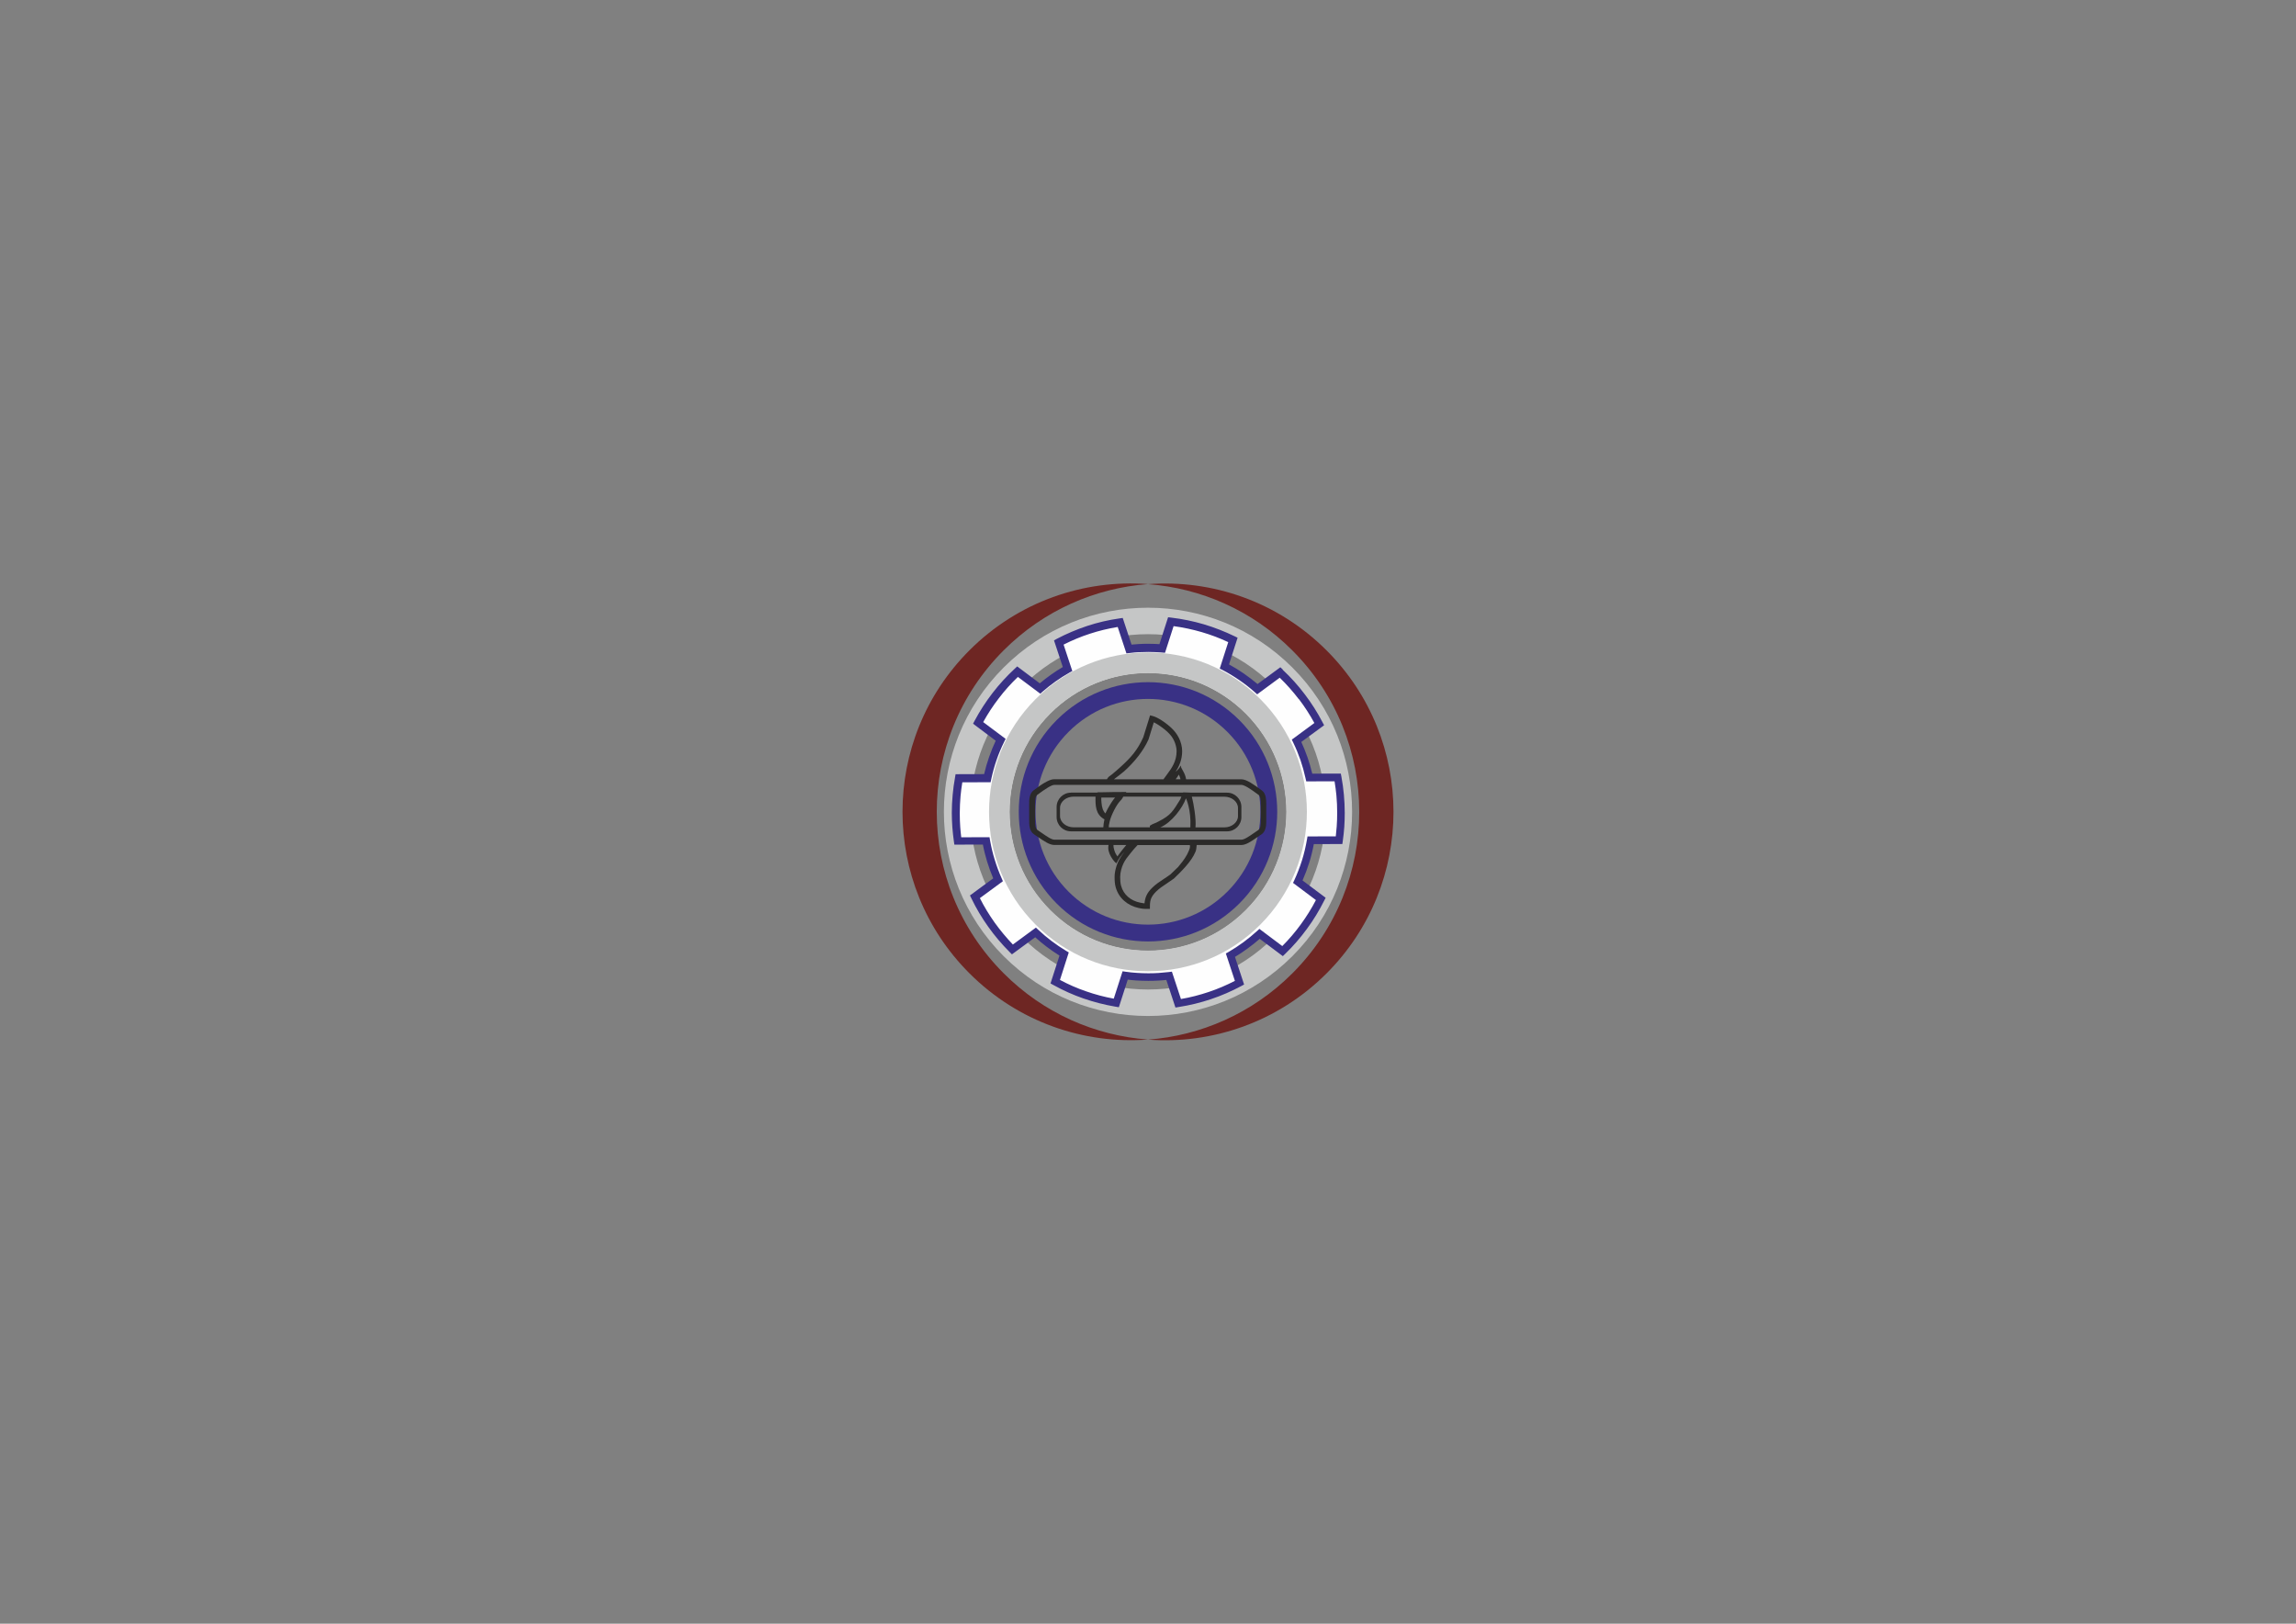 <?xml version="1.0" encoding="UTF-8"?>
<!DOCTYPE svg PUBLIC "-//W3C//DTD SVG 1.1//EN" "http://www.w3.org/Graphics/SVG/1.1/DTD/svg11.dtd">
<!-- Creator: CorelDRAW X6 -->
<svg xmlns="http://www.w3.org/2000/svg" xml:space="preserve" width="297mm" height="210mm" version="1.1" style="shape-rendering:geometricPrecision; text-rendering:geometricPrecision; image-rendering:optimizeQuality; fill-rule:evenodd; clip-rule:evenodd"
viewBox="0 0 29700 21000"
 xmlns:xlink="http://www.w3.org/1999/xlink">
 <rect x="0" y="0" width="29700" height="21000" fill="#808080" stroke="none"/>
 <defs>
  <style type="text/css">
   <![CDATA[
    .fil5 {fill:#2B2A29}
    .fil4 {fill:#FEFEFE}
    .fil0 {fill:#C5C6C6;fill-rule:nonzero}
    .fil2 {fill:#FEFEFE;fill-rule:nonzero}
    .fil3 {fill:#393185;fill-rule:nonzero}
    .fil1 {fill:#6E2623;fill-rule:nonzero}
   ]]>
  </style>
 </defs>
 <g id="Warstwa_x0020_1">
  <g id="_659831552">
   <path class="fil0" d="M12983 8633c-1031,1031 -1031,2703 0,3734 1031,1031 2703,1031 3734,0 1031,-1031 1031,-2703 0,-3734 -1031,-1031 -2703,-1031 -3734,0zm3492 3492l0 0c-897,897 -2353,897 -3250,0 -897,-897 -897,-2353 0,-3250 897,-897 2353,-897 3250,0 897,897 897,2353 0,3250z"/>
   <g>
    <path class="fil1" d="M12983 8411c520,-520 1187,-806 1867,-857 -828,-62 -1677,224 -2310,857 -1154,1154 -1154,3024 0,4177 633,633 1482,919 2310,857 -681,-51 -1347,-336 -1867,-857 -1154,-1154 -1154,-3024 0,-4177z"/>
    <path class="fil1" d="M14850 7555c681,51 1347,336 1867,857 1154,1154 1154,3024 0,4177 -520,520 -1187,806 -1867,857 828,62 1677,-224 2310,-857 1154,-1154 1154,-3024 0,-4177 -633,-633 -1482,-919 -2310,-857z"/>
   </g>
   <path class="fil2" d="M13393 9039c-805,807 -805,2115 0,2922 805,807 2109,807 2913,0 805,-807 805,-2115 0,-2922 -805,-807 -2109,-807 -2913,0zm2725 2733l0 0c-700,702 -1835,702 -2536,0 -700,-702 -700,-1841 0,-2543 700,-702 1835,-702 2536,0 700,702 700,1841 0,2543z"/>
   <path class="fil3" d="M13668 9314c-653,655 -653,1716 0,2371 653,655 1711,655 2364,0 653,-655 653,-1716 0,-2371 -653,-655 -1711,-655 -2364,0zm2210 2217l0 0c-568,570 -1489,570 -2057,0 -568,-570 -568,-1494 0,-2064 568,-570 1489,-570 2057,0 568,570 568,1494 0,2064z"/>
   <path class="fil4" d="M16559 8699c204,191 375,416 505,666l-293 216c73,150 128,309 164,475l368 -1c28,149 42,303 42,460 0,119 -8,237 -25,351l-367 1c-32,188 -89,368 -166,536l297 223c-126,252 -293,480 -494,675l-298 -223c-115,105 -241,198 -377,277l118 355c-243,131 -510,222 -792,267l-118 -355c-88,11 -178,17 -269,17 -102,0 -202,-7 -300,-21l-114 355c-282,-47 -548,-142 -790,-275l115 -358c-133,-80 -258,-173 -370,-279l-300 220c-198,-197 -362,-427 -485,-681l300 -220c-71,-158 -123,-327 -154,-503l-367 1c-17,-118 -26,-238 -26,-361 0,-154 14,-304 41,-450l368 -1c37,-174 95,-341 172,-497l-291 -218c132,-249 305,-473 510,-662l291 218c109,-96 229,-180 356,-252l-114 -344c244,-128 512,-217 795,-259l114 344c82,-10 165,-14 249,-14 61,0 121,3 181,8l111 -346c285,33 555,115 802,236l-110 343c154,81 298,180 427,294l294 -216zm-1705 -82c1045,0 1892,847 1892,1892 0,1045 -847,1892 -1892,1892 -1045,0 -1892,-847 -1892,-1892 0,-1045 847,-1892 1892,-1892z"/>
   <path class="fil3" d="M16593 8663c104,97 200,204 286,318 86,113 163,234 229,361l20 38 -295 216c30,65 57,132 81,201 24,69 44,139 61,209l369 -1 8 41c14,76 25,154 32,233 7,79 11,158 11,236 0,60 -2,120 -6,180 -4,60 -11,119 -19,178l-6 43 -369 1c-15,81 -35,161 -59,238 -25,80 -54,157 -87,232l299 224 -19 37c-64,128 -138,250 -223,365 -84,115 -178,224 -281,323l-31 30 -299 -224c-50,44 -101,85 -155,124 -53,39 -108,76 -165,110l118 357 -37 20c-125,67 -256,124 -393,170 -134,45 -273,79 -416,101l-42 7 -118 -357c-32,4 -65,6 -96,8 -47,3 -93,4 -138,4 -51,0 -102,-2 -154,-5 -37,-3 -74,-6 -111,-11l-115 357 -42 -7c-142,-24 -281,-60 -415,-106 -136,-47 -267,-106 -391,-175l-36 -20 116 -360c-56,-35 -111,-72 -163,-112 -52,-39 -103,-81 -151,-125l-301 221 -30 -30c-101,-101 -194,-210 -277,-327 -83,-116 -156,-239 -218,-368l-18 -37 301 -221c-30,-70 -56,-142 -79,-216 -22,-73 -41,-146 -55,-221l-369 1 -6 -43c-9,-60 -15,-122 -20,-183 -4,-62 -7,-123 -7,-185 0,-76 4,-153 11,-231 7,-77 17,-153 31,-228l7 -41 369 -1c17,-74 39,-148 64,-220 25,-73 54,-143 86,-212l-293 -220 20 -38c67,-126 145,-246 232,-359 87,-113 184,-219 289,-316l30 -28 292 219c46,-39 95,-76 145,-112 49,-35 100,-68 153,-99l-114 -345 37 -20c126,-66 258,-122 394,-167 134,-44 274,-77 417,-97l41 -6 114 345c28,-3 57,-5 87,-7 44,-3 86,-4 128,-4 29,0 60,1 93,2 18,1 36,2 53,3l112 -348 41 5c144,17 284,46 420,86 138,41 271,93 399,155l39 19 -111 345c66,36 129,75 190,117 62,43 122,89 179,137l295 -217 30 28zm207 379c-75,-98 -157,-191 -246,-277l-292 215 -30 -27c-63,-56 -130,-108 -200,-156 -70,-48 -142,-92 -217,-131l-37 -19 110 -342c-110,-52 -225,-95 -344,-130 -117,-34 -238,-60 -363,-77l-111 345 -39 -3c-31,-3 -61,-5 -88,-6 -27,-1 -57,-2 -89,-2 -42,0 -83,1 -122,3 -40,2 -80,6 -121,11l-40 5 -113 -342c-123,20 -243,49 -359,87 -118,38 -232,86 -341,141l113 342 -36 20c-62,35 -122,73 -180,114 -58,41 -114,85 -168,132l-30 27 -290 -217c-89,85 -172,177 -247,276 -75,97 -142,200 -202,308l290 217 -18 37c-38,77 -71,156 -99,237 -28,80 -51,163 -69,248l-8 39 -366 1c-10,59 -17,118 -23,178 -6,72 -10,146 -10,222 0,60 2,120 6,178 3,45 8,89 13,133l366 -1 7 41c15,86 35,169 60,250 25,82 55,163 90,241l16 37 -298 219c56,111 120,216 191,316 72,100 151,195 236,284l298 -219 30 28c55,52 113,101 173,146 61,46 123,88 188,127l34 20 -114 356c109,58 222,108 340,148 115,40 234,72 356,94l114 -354 41 6c48,7 97,12 146,15 48,3 97,5 147,5 45,0 89,-1 132,-4 45,-3 89,-7 131,-12l41 -5 117 354c122,-21 242,-52 358,-91 117,-39 231,-88 340,-144l-117 -354 35 -20c66,-38 129,-80 191,-125 61,-45 121,-94 177,-145l31 -28 296 222c87,-87 167,-181 240,-281 72,-99 138,-204 195,-314l-296 -222 17 -36c38,-83 71,-168 99,-256 27,-87 48,-176 64,-267l7 -42 366 -1c5,-42 9,-85 12,-129 4,-56 6,-114 6,-173 0,-78 -3,-154 -10,-227 -6,-62 -14,-123 -24,-183l-366 1 -9 -39c-18,-82 -40,-161 -66,-237 -27,-77 -58,-153 -94,-227l-18 -37 292 -215c-59,-108 -126,-212 -200,-309zm-1946 -474c536,0 1022,217 1373,569 351,351 569,837 569,1373 0,536 -217,1022 -569,1373 -351,351 -837,569 -1373,569 -536,0 -1022,-217 -1373,-569 -351,-351 -569,-837 -569,-1373 0,-536 217,-1022 569,-1373 351,-351 837,-569 1373,-569zm1302 639c-333,-333 -794,-539 -1302,-539 -509,0 -969,206 -1302,539 -333,333 -539,794 -539,1302 0,509 206,969 539,1302 333,333 794,539 1302,539 509,0 969,-206 1302,-539 333,-333 539,-794 539,-1302 0,-509 -206,-969 -539,-1302z"/>
   <path class="fil0" d="M13396 9042c-803,805 -803,2111 0,2916 803,805 2104,805 2907,0 803,-805 803,-2111 0,-2916 -803,-805 -2104,-805 -2907,0zm2719 2727l0 0c-699,701 -1832,701 -2530,0 -699,-701 -699,-1837 0,-2538 699,-701 1832,-701 2530,0 699,701 699,1837 0,2538z"/>
   <path class="fil5" d="M13639 10078l347 0 333 0 10 -16c10,-15 30,-29 46,-40l8 -6c39,-32 75,-63 109,-94 138,-125 220,-217 297,-387l88 -283 32 8c34,8 78,31 121,59 51,33 101,74 132,105 18,18 34,36 48,55 14,19 27,40 40,65 12,23 23,53 31,85 7,28 11,57 11,86 0,115 -43,203 -85,268 28,-25 52,-52 67,-83l6 28c1,3 6,12 13,24l0 0c15,26 35,61 45,102l0 0 0 1c2,8 4,16 5,24l368 0 347 0c33,0 74,16 120,44 42,25 91,60 145,100 29,21 43,53 50,87 6,31 7,62 7,91l0 205c0,30 0,63 -7,95 -8,36 -23,69 -55,90 -20,13 -38,26 -56,38 -78,54 -145,100 -206,100l-347 0 -229 0c-2,31 -7,73 -18,92 -49,120 -182,251 -278,343l-2 1c-30,22 -58,41 -87,60 -50,33 -100,66 -141,107 -29,29 -49,56 -62,85 -12,29 -17,61 -17,102l0 36 -36 0c-21,0 -37,0 -54,-2 -16,-2 -32,-4 -53,-9 -144,-30 -261,-127 -300,-270 -11,-39 -14,-81 -14,-132 0,-36 6,-75 16,-112 23,-88 62,-150 111,-211 -34,39 -68,73 -103,146 -18,-9 -47,-44 -72,-88 -25,-44 -42,-98 -30,-149l-356 0 -347 0c-60,0 -128,-47 -206,-100 -17,-12 -35,-24 -56,-38 -31,-21 -47,-53 -55,-90 -7,-32 -7,-65 -7,-95l0 -205c0,-29 0,-61 7,-91 7,-35 22,-66 50,-87 54,-41 103,-76 145,-100 47,-27 87,-44 120,-44zm213 173l339 0c10,-6 23,-5 40,-4l9 0c111,-3 219,-4 330,-4l-5 8 739 0 1 -3 93 3 0 1 476 0c101,0 184,83 184,184l0 132c0,101 -83,184 -184,184l-2022 0c-101,0 -184,-83 -184,-184l0 -132c0,-101 83,-184 184,-184zm1356 -173l62 0 -2 -9 0 0c-4,-18 -12,-35 -20,-51 -11,22 -26,42 -40,60zm-632 905l2 -3c0,0 0,0 -1,0l-2 2zm-6 -54l-167 0c-2,32 15,87 30,114 7,13 15,25 22,34 5,-7 9,-14 13,-20 22,-32 71,-92 101,-128zm-310 -479c7,28 28,62 39,70 8,-18 17,-37 27,-55 18,-33 38,-65 51,-86 17,-26 32,-47 47,-64l-8 0c-58,1 -112,1 -170,0 -3,23 5,116 15,135zm271 -147c-8,13 -16,27 -22,35 -6,7 -12,14 -18,20 -26,27 -54,71 -78,118l0 0c-26,51 -48,104 -58,145 -5,19 -10,43 -11,53 0,11 0,19 -1,26l531 0 0 -20c39,-29 72,-31 113,-56 161,-82 184,-131 281,-286l14 -35 -751 0zm-259 398c2,-32 6,-70 13,-96l2 -8c-119,-64 -117,-182 -116,-294l-282 0c-98,0 -177,66 -177,146l0 105c0,81 80,146 177,146l383 0zm136 -622l642 0c18,-25 50,-69 57,-78 45,-61 113,-153 113,-285 0,-23 -3,-47 -9,-69 -6,-27 -16,-51 -25,-70 -11,-22 -21,-39 -33,-55 -11,-15 -25,-30 -42,-47 -28,-28 -74,-65 -120,-95 -23,-15 -46,-29 -66,-38l-68 221c-70,156 -189,298 -316,413 -23,21 -95,74 -132,103zm983 851l-676 0c-17,17 -35,39 -45,49 -77,97 -134,147 -167,270 -8,32 -13,64 -13,94 0,45 3,81 12,113 31,117 127,194 245,218 19,4 33,6 45,8l13 1c3,-35 10,-65 22,-94 16,-38 41,-72 77,-107 46,-46 100,-81 153,-116 28,-19 57,-37 82,-56l101 -97c13,-17 22,-28 31,-39 15,-17 29,-35 57,-76 10,-16 20,-33 29,-49 9,-18 17,-36 25,-54 7,-17 10,-31 11,-43 0,-4 0,-9 0,-14 0,-3 -1,-5 -2,-7zm7 -229c12,-233 -56,-374 -57,-376 -44,125 -186,314 -332,376l389 0zm19 -398c25,95 58,294 47,398l373 0c98,0 177,-66 177,-146l0 -105c0,-81 -80,-146 -177,-146l-420 0zm294 -152l-1724 0 -347 0c-20,0 -48,13 -84,34 -40,24 -87,57 -139,96 -12,9 -19,26 -23,45 -5,23 -5,51 -5,77l0 205c0,27 0,56 5,80 4,19 11,36 24,45 18,12 38,26 57,39 68,47 127,88 165,88l347 0 1724 0 347 0c38,0 97,-41 165,-88 19,-13 39,-27 57,-39 13,-9 20,-25 24,-45 5,-24 5,-54 5,-80l0 -205c0,-26 0,-54 -5,-77 -4,-19 -11,-35 -23,-45 -52,-39 -99,-72 -139,-96 -36,-21 -65,-34 -84,-34l-347 0z"/>
  </g>
 </g>
</svg>
